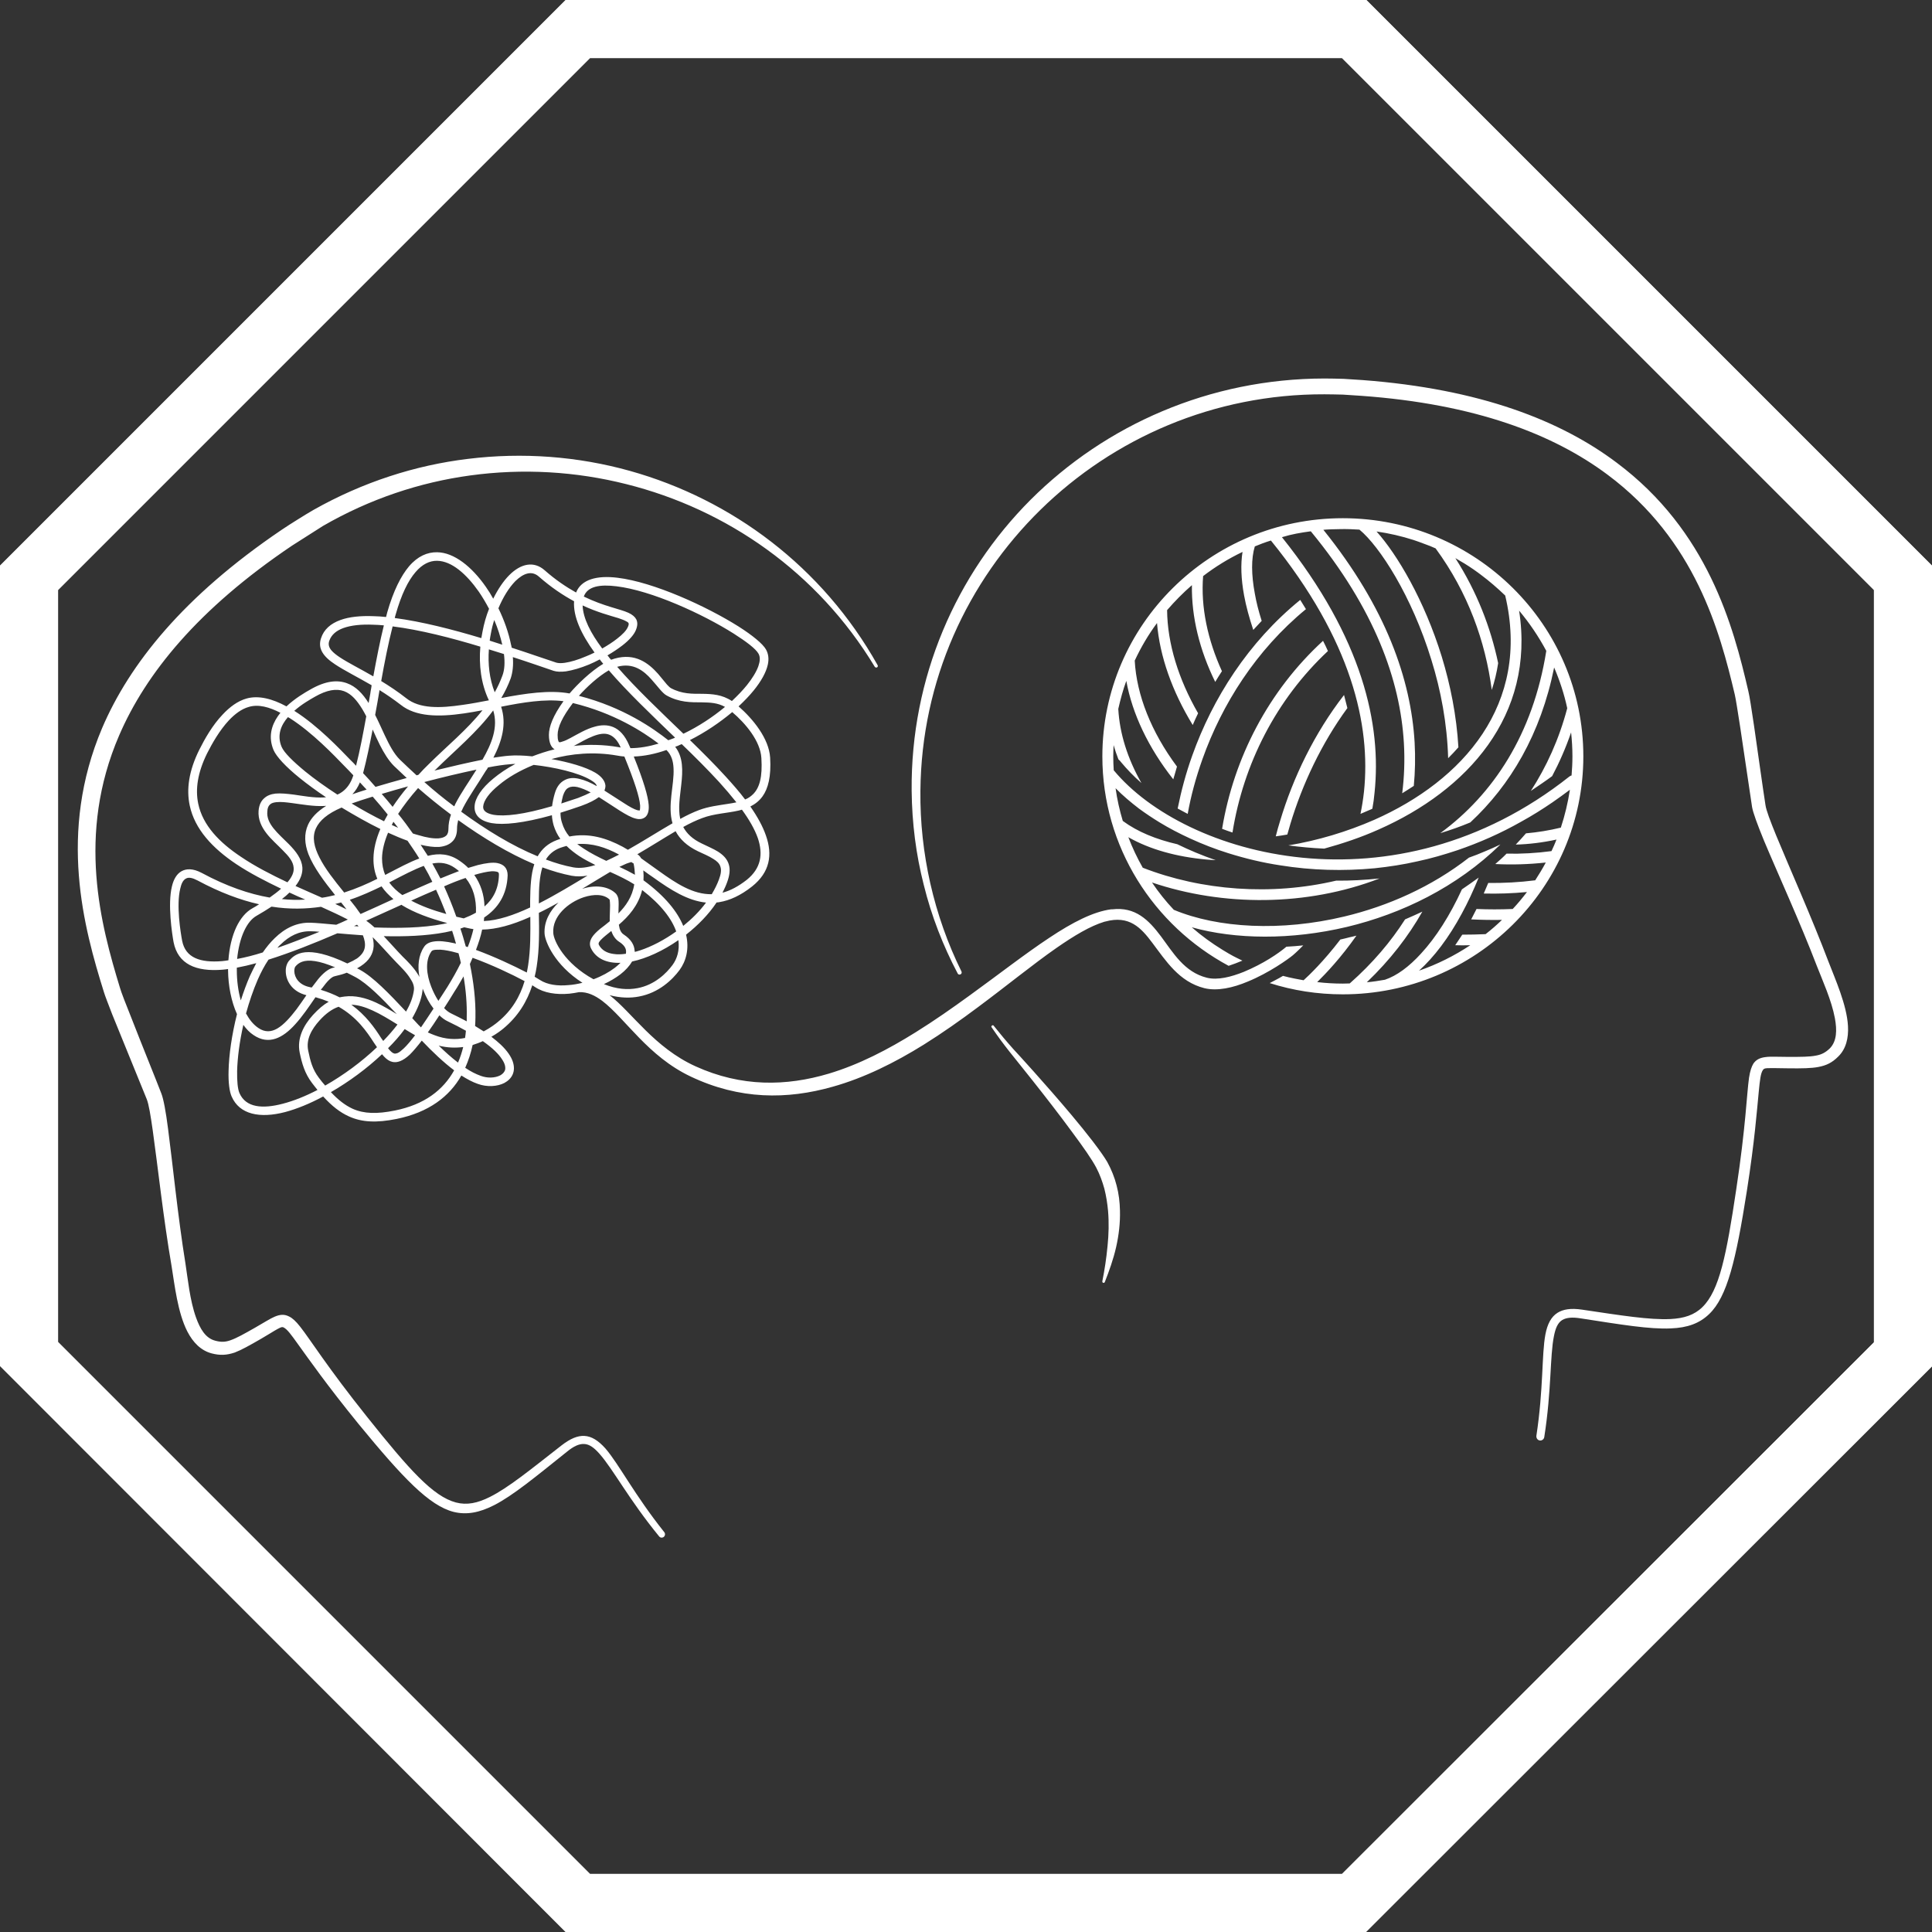 <svg xmlns="http://www.w3.org/2000/svg" xmlns:xlink="http://www.w3.org/1999/xlink" width="60" zoomAndPan="magnify" viewBox="0 0 45 45" height="60" preserveAspectRatio="xMidYMid meet" version="1.0"><rect x="0" y="0" width="45" height="45" fill="#333333" stroke="none"/><defs><clipPath id="id1"><path d="M 1.812 8.816 L 43.047 8.816 L 43.047 35.816 L 1.812 35.816 Z M 1.812 8.816 " clip-rule="nonzero"/></clipPath></defs><path fill="#ffffff" d="M 31.258 1.352 L 43.648 13.742 L 43.648 31.266 L 31.258 43.648 L 13.742 43.648 L 1.352 31.258 L 1.352 13.742 L 13.742 1.352 L 31.258 1.352 M 31.824 0 L 13.176 0 L 0 13.176 L 0 31.816 L 13.176 45 L 31.816 45 L 45 31.824 L 45 13.176 Z M 31.824 0 " fill-opacity="1" fill-rule="nonzero"/><path fill="#ffffff" d="M 31.258 1.352 L 43.648 13.742 L 43.648 31.266 L 31.258 43.648 L 13.742 43.648 L 1.352 31.258 L 1.352 13.742 L 13.742 1.352 L 31.258 1.352 M 31.824 0 L 13.176 0 L 0 13.176 L 0 31.816 L 13.176 45 L 31.816 45 L 45 31.824 L 45 13.176 Z M 31.824 0 " fill-opacity="1" fill-rule="nonzero"/><g clip-path="url(#id1)"><path fill="#ffffff" d="M 20.441 15.492 C 19.152 13.195 17.043 11.633 14.676 10.969 C 13.461 10.629 12.176 10.531 10.902 10.688 C 9.672 10.836 8.449 11.23 7.305 11.875 C 7.184 11.945 7.055 12.023 6.926 12.105 C 6.797 12.184 6.672 12.266 6.555 12.344 C 4.27 13.891 3.016 15.469 2.379 16.957 C 1.344 19.398 1.953 21.613 2.422 23.113 C 2.445 23.191 2.52 23.383 2.613 23.625 C 2.855 24.227 3.246 25.172 3.418 25.602 C 3.465 25.719 3.508 25.98 3.559 26.34 C 3.672 27.141 3.805 28.379 3.996 29.488 C 4.066 29.918 4.137 30.57 4.363 31.012 C 4.496 31.27 4.68 31.457 4.93 31.523 C 5.125 31.574 5.277 31.566 5.465 31.504 C 5.621 31.445 5.809 31.34 6.086 31.18 C 6.25 31.086 6.367 31.008 6.461 30.957 C 6.523 30.926 6.562 30.898 6.605 30.918 C 6.691 30.961 6.781 31.086 6.938 31.305 C 7.195 31.66 7.605 32.25 8.352 33.168 C 9.395 34.438 10 35.07 10.566 35.215 C 10.867 35.289 11.164 35.234 11.508 35.059 C 11.945 34.836 12.465 34.406 13.207 33.812 C 13.359 33.688 13.484 33.629 13.602 33.633 C 13.73 33.637 13.84 33.723 13.961 33.859 C 14.281 34.219 14.648 34.926 15.352 35.785 C 15.379 35.82 15.426 35.824 15.461 35.797 C 15.492 35.77 15.5 35.723 15.473 35.688 C 14.777 34.816 14.418 34.105 14.102 33.738 C 13.938 33.555 13.781 33.453 13.609 33.445 C 13.457 33.438 13.289 33.504 13.082 33.664 C 12.352 34.234 11.84 34.652 11.41 34.867 C 11.121 35.012 10.875 35.062 10.621 34.996 C 10.086 34.855 9.531 34.23 8.555 33.008 C 7.621 31.84 7.23 31.203 6.992 30.902 C 6.891 30.773 6.809 30.699 6.734 30.664 C 6.629 30.609 6.527 30.613 6.398 30.668 C 6.293 30.711 6.152 30.805 5.938 30.926 C 5.684 31.07 5.512 31.168 5.363 31.219 C 5.242 31.262 5.141 31.262 5.012 31.227 C 4.785 31.168 4.66 30.949 4.566 30.688 C 4.422 30.289 4.375 29.785 4.32 29.434 C 4.141 28.328 4.02 27.09 3.914 26.289 C 3.863 25.891 3.809 25.598 3.758 25.469 C 3.613 25.094 3.301 24.328 3.07 23.734 C 2.93 23.387 2.82 23.102 2.793 23.004 C 2.355 21.566 1.773 19.449 2.777 17.125 C 3.395 15.695 4.605 14.188 6.805 12.707 L 7.523 12.25 C 8.613 11.621 9.777 11.234 10.953 11.074 C 12.18 10.906 13.414 10.98 14.59 11.277 C 16.926 11.863 19.039 13.32 20.375 15.531 C 20.387 15.547 20.41 15.555 20.43 15.543 C 20.445 15.535 20.453 15.508 20.441 15.492 Z M 22.395 22.629 C 22.074 21.98 21.832 21.293 21.668 20.574 C 21.512 19.879 21.43 19.16 21.438 18.418 C 21.461 15.852 22.531 13.543 24.238 11.871 C 25.938 10.207 28.27 9.176 30.848 9.184 C 30.984 9.184 31.129 9.188 31.273 9.191 C 31.422 9.199 31.566 9.211 31.703 9.219 C 34.367 9.41 36.184 10.117 37.441 11.055 C 39.492 12.582 40.059 14.711 40.406 16.176 C 40.43 16.277 40.477 16.578 40.535 16.953 C 40.629 17.578 40.75 18.398 40.809 18.797 C 40.832 18.93 40.934 19.207 41.086 19.578 C 41.398 20.324 41.918 21.457 42.32 22.504 C 42.449 22.836 42.66 23.297 42.738 23.715 C 42.789 23.992 42.785 24.25 42.621 24.418 C 42.523 24.512 42.434 24.562 42.301 24.586 C 42.148 24.617 41.949 24.617 41.652 24.617 C 41.406 24.617 41.238 24.605 41.125 24.621 C 40.988 24.637 40.902 24.684 40.84 24.773 C 40.797 24.844 40.762 24.945 40.738 25.105 C 40.684 25.484 40.664 26.23 40.441 27.699 C 40.211 29.242 40.047 30.059 39.652 30.445 C 39.465 30.629 39.227 30.707 38.906 30.723 C 38.422 30.746 37.77 30.641 36.848 30.504 C 36.586 30.465 36.406 30.496 36.277 30.578 C 36.129 30.672 36.043 30.836 35.996 31.078 C 35.906 31.551 35.953 32.348 35.785 33.445 C 35.781 33.496 35.812 33.543 35.863 33.551 C 35.914 33.559 35.961 33.523 35.969 33.473 C 36.141 32.379 36.098 31.586 36.195 31.117 C 36.23 30.941 36.281 30.812 36.387 30.746 C 36.484 30.688 36.621 30.676 36.816 30.707 C 37.754 30.852 38.426 30.965 38.918 30.941 C 39.305 30.926 39.586 30.824 39.812 30.605 C 40.23 30.203 40.434 29.355 40.688 27.738 C 40.871 26.57 40.922 25.859 40.965 25.426 C 40.992 25.152 41.008 25 41.062 24.922 C 41.09 24.879 41.141 24.879 41.215 24.879 C 41.324 24.875 41.465 24.883 41.652 24.883 C 41.973 24.887 42.188 24.883 42.352 24.852 C 42.543 24.816 42.676 24.75 42.816 24.609 C 42.996 24.434 43.059 24.18 43.043 23.898 C 43.016 23.406 42.746 22.809 42.59 22.402 C 42.191 21.352 41.68 20.211 41.371 19.461 C 41.234 19.125 41.137 18.871 41.121 18.75 C 41.059 18.352 40.945 17.531 40.855 16.906 C 40.797 16.52 40.75 16.207 40.723 16.102 C 40.371 14.578 39.781 12.367 37.656 10.777 C 36.359 9.801 34.484 9.059 31.73 8.852 C 31.59 8.844 31.441 8.832 31.293 8.824 C 31.141 8.82 30.988 8.816 30.848 8.816 C 28.172 8.82 25.75 9.898 24.004 11.641 C 22.27 13.379 21.211 15.781 21.234 18.418 C 21.242 19.172 21.336 19.906 21.516 20.609 C 21.695 21.336 21.965 22.027 22.305 22.672 C 22.316 22.699 22.348 22.707 22.371 22.695 C 22.398 22.684 22.406 22.652 22.395 22.629 Z M 25.734 29.859 C 25.832 29.609 25.93 29.34 25.996 29.051 C 26.059 28.773 26.094 28.484 26.086 28.195 C 26.082 28 26.059 27.805 26.008 27.613 C 25.961 27.426 25.887 27.242 25.789 27.062 C 25.648 26.824 25.32 26.402 24.953 25.965 C 24.359 25.258 23.672 24.508 23.605 24.438 C 23.523 24.348 23.449 24.258 23.371 24.168 C 23.297 24.078 23.223 23.988 23.148 23.895 C 23.141 23.879 23.121 23.875 23.105 23.887 C 23.09 23.898 23.086 23.918 23.098 23.93 C 23.164 24.027 23.234 24.125 23.305 24.223 C 23.375 24.316 23.445 24.41 23.52 24.504 C 23.59 24.594 24.391 25.574 24.977 26.375 C 25.227 26.711 25.438 27.012 25.535 27.199 C 25.617 27.355 25.676 27.52 25.723 27.688 C 25.766 27.859 25.793 28.031 25.809 28.207 C 25.832 28.48 25.824 28.754 25.797 29.02 C 25.77 29.309 25.727 29.586 25.676 29.84 C 25.672 29.859 25.68 29.875 25.695 29.879 C 25.715 29.883 25.73 29.875 25.734 29.859 Z M 13.488 23.109 C 13.41 23.125 13.332 23.137 13.258 23.145 C 12.957 23.172 12.672 23.129 12.465 22.992 C 12.445 22.98 12.422 22.965 12.398 22.949 C 12.277 23.324 12.07 23.672 11.719 23.961 C 11.676 23.996 11.578 24.074 11.445 24.148 C 11.527 24.211 11.602 24.273 11.66 24.328 C 11.82 24.48 11.906 24.613 11.945 24.73 C 12.02 24.961 11.922 25.129 11.75 25.223 C 11.586 25.309 11.344 25.324 11.129 25.246 C 11.004 25.203 10.875 25.133 10.746 25.051 C 10.469 25.539 9.988 25.91 9.238 26.062 C 8.773 26.156 8.43 26.141 8.129 26.004 C 7.918 25.91 7.727 25.758 7.527 25.539 C 7.223 25.703 6.918 25.828 6.641 25.902 C 6.055 26.055 5.578 25.961 5.395 25.539 C 5.344 25.426 5.316 25.211 5.324 24.941 C 5.332 24.578 5.398 24.102 5.52 23.621 C 5.387 23.328 5.316 22.961 5.312 22.602 L 5.312 22.57 C 5.27 22.578 5.227 22.582 5.184 22.586 C 4.562 22.637 4.145 22.457 4.043 21.945 C 4.008 21.75 3.902 21.066 4.004 20.648 C 4.043 20.48 4.117 20.355 4.227 20.293 C 4.34 20.23 4.492 20.223 4.699 20.332 C 5.285 20.648 5.809 20.824 6.281 20.906 C 6.387 20.832 6.473 20.766 6.547 20.699 C 6.18 20.523 5.816 20.336 5.5 20.125 C 4.953 19.758 4.535 19.316 4.418 18.758 C 4.34 18.387 4.395 17.957 4.645 17.457 C 4.766 17.215 4.949 16.891 5.184 16.645 C 5.348 16.469 5.535 16.328 5.742 16.27 C 6.023 16.191 6.348 16.277 6.672 16.453 C 6.871 16.266 7.105 16.129 7.23 16.059 C 7.586 15.855 7.859 15.832 8.082 15.914 C 8.289 15.988 8.449 16.156 8.586 16.375 L 8.625 16.156 C 8.629 16.117 8.637 16.074 8.645 16.035 L 8.656 15.961 C 8.32 15.766 8.02 15.617 7.809 15.477 C 7.527 15.293 7.398 15.105 7.477 14.867 C 7.543 14.66 7.703 14.523 7.93 14.441 C 8.133 14.367 8.398 14.34 8.699 14.352 C 8.793 14.355 8.891 14.359 8.992 14.371 C 9 14.336 9.012 14.297 9.02 14.262 C 9.164 13.758 9.34 13.414 9.527 13.191 C 9.73 12.953 9.957 12.859 10.18 12.863 C 10.578 12.867 10.992 13.203 11.316 13.668 C 11.379 13.758 11.438 13.852 11.488 13.945 C 11.598 13.723 11.727 13.531 11.863 13.395 C 12.133 13.125 12.434 13.062 12.684 13.281 C 12.941 13.508 13.188 13.672 13.418 13.801 C 13.539 13.496 13.902 13.398 14.383 13.457 C 15.227 13.559 16.453 14.121 17.199 14.59 C 17.531 14.801 17.766 14.996 17.84 15.125 C 17.898 15.227 17.914 15.348 17.883 15.484 C 17.844 15.66 17.73 15.867 17.555 16.082 C 17.457 16.203 17.336 16.328 17.203 16.453 C 17.543 16.75 17.91 17.203 17.938 17.645 C 17.965 18.086 17.891 18.367 17.762 18.547 C 17.684 18.656 17.586 18.73 17.477 18.785 C 17.641 19.02 17.766 19.246 17.84 19.461 C 18 19.914 17.93 20.316 17.52 20.645 C 17.25 20.859 16.996 20.973 16.758 21.012 C 16.734 21.016 16.715 21.02 16.691 21.02 C 16.504 21.301 16.254 21.555 15.98 21.77 C 16.059 22.105 15.977 22.391 15.828 22.594 C 15.664 22.816 15.348 23.125 14.883 23.211 C 14.684 23.25 14.453 23.246 14.199 23.18 C 14.723 23.586 15.242 24.402 16.199 24.836 C 17.273 25.324 18.316 25.301 19.301 25.008 C 20.008 24.797 20.684 24.445 21.328 24.043 C 21.762 23.773 22.18 23.48 22.582 23.188 C 23.258 22.699 23.883 22.211 24.445 21.84 C 24.98 21.484 25.465 21.234 25.879 21.18 C 25.891 21.18 25.898 21.18 25.906 21.18 C 26.445 21.117 26.754 21.426 27.043 21.812 C 27.324 22.188 27.582 22.641 28.109 22.773 C 28.363 22.836 28.676 22.754 28.969 22.637 C 29.43 22.445 29.77 22.211 29.953 22.059 C 29.953 22.059 29.953 22.059 29.961 22.051 C 30.09 22.043 30.223 22.035 30.355 22.02 C 30.207 22.172 30.113 22.25 30.113 22.25 C 30.004 22.34 29.559 22.66 29.062 22.863 C 28.719 23.008 28.352 23.09 28.051 23.016 C 27.461 22.867 27.156 22.379 26.84 21.961 C 26.574 21.605 26.301 21.312 25.742 21.465 C 25.738 21.465 25.73 21.469 25.723 21.469 C 25.391 21.57 25.02 21.793 24.609 22.078 C 24.059 22.461 23.449 22.961 22.781 23.457 C 22.379 23.758 21.953 24.059 21.516 24.332 C 20.844 24.75 20.133 25.105 19.395 25.312 C 18.336 25.613 17.227 25.617 16.086 25.074 C 15.09 24.602 14.57 23.727 14.027 23.312 C 13.855 23.184 13.684 23.102 13.488 23.109 Z M 9.824 24.238 C 9.715 24.379 9.625 24.484 9.547 24.562 C 9.379 24.719 9.246 24.758 9.141 24.734 C 9.07 24.719 9.008 24.676 8.945 24.609 C 8.93 24.594 8.914 24.574 8.898 24.555 C 8.547 24.887 8.129 25.195 7.707 25.438 C 7.875 25.617 8.035 25.742 8.211 25.824 C 8.48 25.945 8.785 25.949 9.195 25.867 C 9.891 25.727 10.324 25.387 10.578 24.93 C 10.328 24.742 10.074 24.5 9.824 24.238 Z M 7.348 23.227 C 7.203 23.438 7.043 23.676 6.875 23.859 C 6.586 24.18 6.258 24.348 5.906 24.109 C 5.816 24.051 5.738 23.969 5.668 23.871 C 5.578 24.266 5.531 24.645 5.523 24.945 C 5.52 25.18 5.535 25.363 5.578 25.461 C 5.727 25.801 6.117 25.832 6.59 25.707 C 6.844 25.641 7.117 25.531 7.395 25.387 C 7.352 25.332 7.309 25.281 7.266 25.223 C 7.098 25 7.035 24.777 6.98 24.516 C 6.914 24.184 7.07 23.883 7.289 23.641 C 7.414 23.504 7.535 23.402 7.656 23.332 C 7.562 23.293 7.461 23.258 7.348 23.227 Z M 7.887 23.449 C 7.738 23.5 7.59 23.605 7.441 23.77 C 7.262 23.969 7.121 24.207 7.18 24.477 C 7.227 24.707 7.277 24.906 7.426 25.102 C 7.477 25.168 7.523 25.23 7.574 25.285 C 8 25.043 8.426 24.73 8.781 24.391 C 8.758 24.359 8.734 24.324 8.711 24.289 C 8.543 24.027 8.312 23.691 7.887 23.449 Z M 11.246 24.25 C 11.172 24.285 11.094 24.312 11.008 24.34 C 10.969 24.527 10.91 24.703 10.836 24.871 C 10.957 24.953 11.078 25.016 11.199 25.059 C 11.355 25.117 11.531 25.109 11.652 25.047 C 11.707 25.016 11.75 24.973 11.766 24.914 C 11.777 24.848 11.758 24.77 11.695 24.676 C 11.617 24.551 11.473 24.41 11.246 24.25 Z M 10.219 24.355 C 10.367 24.5 10.52 24.637 10.668 24.75 C 10.719 24.633 10.758 24.512 10.789 24.387 C 10.613 24.41 10.422 24.406 10.219 24.355 Z M 9.426 23.969 C 9.316 24.121 9.184 24.27 9.039 24.414 C 9.047 24.426 9.055 24.434 9.059 24.441 C 9.102 24.488 9.137 24.527 9.184 24.539 C 9.207 24.543 9.23 24.539 9.262 24.527 C 9.305 24.508 9.352 24.469 9.406 24.418 C 9.48 24.348 9.566 24.246 9.668 24.113 C 9.586 24.066 9.508 24.02 9.426 23.969 Z M 8.184 23.402 C 8.523 23.648 8.727 23.941 8.879 24.18 L 8.926 24.246 C 9.047 24.121 9.16 23.992 9.258 23.863 C 9.062 23.742 8.867 23.621 8.676 23.535 C 8.512 23.461 8.348 23.406 8.184 23.402 Z M 10.234 23.648 C 10.137 23.801 10.047 23.93 9.965 24.047 C 10.02 24.07 10.07 24.094 10.125 24.113 C 10.379 24.211 10.621 24.219 10.832 24.176 C 10.84 24.121 10.848 24.066 10.852 24.008 C 10.727 23.938 10.586 23.863 10.43 23.789 C 10.363 23.758 10.297 23.711 10.234 23.648 Z M 11.008 22.309 C 10.988 22.355 10.969 22.402 10.945 22.453 C 11.031 22.871 11.082 23.293 11.074 23.699 C 11.074 23.766 11.07 23.832 11.066 23.898 C 11.137 23.941 11.203 23.984 11.266 24.023 C 11.426 23.938 11.543 23.848 11.594 23.805 C 11.926 23.535 12.113 23.207 12.219 22.852 C 11.918 22.691 11.449 22.469 11.008 22.309 Z M 7.859 21.738 C 7.305 21.977 6.754 22.195 6.254 22.352 C 6.16 22.492 6.078 22.648 6.004 22.816 C 5.895 23.066 5.805 23.336 5.73 23.605 C 5.809 23.75 5.902 23.867 6.02 23.945 C 6.176 24.051 6.32 24.035 6.457 23.957 C 6.613 23.867 6.762 23.695 6.906 23.508 C 6.984 23.402 7.062 23.289 7.137 23.18 C 6.789 23.094 6.656 22.828 6.656 22.621 C 6.652 22.52 6.688 22.426 6.738 22.371 C 6.871 22.223 7.137 21.988 8.09 22.441 C 8.18 22.402 8.254 22.363 8.316 22.324 C 8.422 22.246 8.48 22.164 8.496 22.07 C 8.512 21.98 8.492 21.887 8.453 21.785 C 8.238 21.77 8.039 21.754 7.859 21.738 Z M 9.844 23.027 C 9.844 23.043 9.844 23.062 9.84 23.082 C 9.816 23.281 9.73 23.492 9.602 23.715 C 9.648 23.766 9.699 23.82 9.75 23.875 C 9.77 23.891 9.785 23.91 9.805 23.93 C 9.891 23.805 9.988 23.66 10.098 23.492 C 10 23.367 9.918 23.215 9.855 23.051 C 9.852 23.043 9.848 23.035 9.844 23.027 Z M 10.797 22.742 C 10.73 22.855 10.664 22.977 10.586 23.094 C 10.5 23.234 10.422 23.363 10.344 23.48 C 10.398 23.539 10.457 23.582 10.516 23.609 C 10.645 23.672 10.762 23.73 10.871 23.789 C 10.871 23.758 10.871 23.727 10.871 23.695 C 10.879 23.387 10.852 23.062 10.797 22.742 Z M 8.078 22.656 C 7.996 22.688 7.902 22.715 7.797 22.738 C 7.754 22.746 7.715 22.777 7.672 22.816 C 7.617 22.867 7.562 22.938 7.504 23.016 C 7.492 23.027 7.48 23.043 7.473 23.055 C 7.637 23.105 7.781 23.164 7.91 23.23 C 7.949 23.223 7.988 23.215 8.027 23.211 C 8.27 23.18 8.516 23.242 8.758 23.352 C 8.918 23.426 9.082 23.523 9.242 23.621 C 8.891 23.246 8.562 22.914 8.285 22.762 C 8.211 22.723 8.145 22.688 8.078 22.656 Z M 8.68 21.828 C 8.703 21.926 8.711 22.02 8.695 22.105 C 8.664 22.273 8.555 22.426 8.316 22.555 C 8.336 22.562 8.359 22.574 8.379 22.586 C 8.691 22.754 9.062 23.141 9.457 23.562 C 9.559 23.387 9.621 23.219 9.641 23.059 C 9.652 22.973 9.617 22.883 9.562 22.801 C 9.473 22.652 9.328 22.516 9.234 22.418 C 9.055 22.234 8.875 22.02 8.68 21.828 Z M 10.68 22.203 C 10.629 22.188 10.578 22.176 10.531 22.164 C 10.395 22.133 10.277 22.113 10.18 22.121 C 10.117 22.121 10.066 22.129 10.043 22.168 C 9.898 22.383 9.934 22.699 10.043 22.98 C 10.09 23.102 10.148 23.215 10.211 23.312 C 10.277 23.215 10.344 23.105 10.418 22.992 C 10.539 22.797 10.645 22.609 10.734 22.426 C 10.719 22.352 10.699 22.277 10.68 22.203 Z M 5.969 22.434 C 5.812 22.477 5.66 22.512 5.516 22.539 C 5.516 22.559 5.516 22.578 5.516 22.598 C 5.516 22.84 5.547 23.082 5.609 23.301 C 5.672 23.105 5.742 22.914 5.82 22.734 C 5.867 22.633 5.918 22.531 5.969 22.434 Z M 30.363 22.832 C 30.047 22.777 29.914 22.738 29.883 22.73 C 29.781 22.793 29.652 22.855 29.574 22.898 C 30.113 23.07 30.684 23.16 31.277 23.16 C 34.367 23.16 36.879 20.676 36.879 17.617 C 36.879 14.555 34.367 12.07 31.277 12.07 C 28.188 12.07 25.676 14.555 25.676 17.617 C 25.676 19.723 26.867 21.555 28.617 22.496 C 28.715 22.465 28.844 22.414 28.938 22.375 C 28.754 22.285 28.707 22.266 28.477 22.125 C 28.223 21.969 27.98 21.793 27.758 21.598 C 28.777 21.883 30.07 21.898 31.371 21.59 C 32.648 21.285 33.93 20.664 34.945 19.672 L 34.941 19.672 C 34.824 19.73 34.703 19.781 34.582 19.832 C 34.465 19.883 34.344 19.93 34.223 19.973 L 34.219 19.973 C 33.344 20.656 32.328 21.105 31.309 21.348 C 29.84 21.699 28.371 21.621 27.34 21.191 C 27.152 20.992 26.984 20.781 26.832 20.555 C 28.484 21.113 30.43 21.117 32.133 20.461 C 31.789 20.496 31.453 20.516 31.121 20.512 C 29.609 20.867 27.992 20.746 26.617 20.211 C 26.488 19.984 26.375 19.746 26.281 19.5 C 26.781 19.785 27.406 19.957 28.098 20.02 C 28.172 20.027 28.242 20.031 28.316 20.035 C 28 19.926 27.703 19.801 27.422 19.664 C 26.93 19.551 26.496 19.375 26.152 19.121 C 26.078 18.875 26.02 18.621 25.984 18.359 L 25.988 18.363 C 26.156 18.535 26.34 18.688 26.527 18.832 C 26.68 18.945 26.84 19.051 27.004 19.152 C 27.234 19.293 27.477 19.418 27.723 19.531 C 28.012 19.664 28.305 19.777 28.605 19.871 C 29.004 19.996 29.41 20.094 29.824 20.156 C 30.551 20.273 31.293 20.293 32.023 20.223 C 32.355 20.188 32.688 20.137 33.016 20.062 C 33.328 19.996 33.637 19.906 33.941 19.805 C 34.457 19.629 34.961 19.406 35.434 19.137 C 35.684 19 35.926 18.848 36.16 18.688 C 36.297 18.594 36.43 18.496 36.562 18.398 L 36.566 18.395 C 36.52 18.695 36.449 18.992 36.355 19.277 C 36.078 19.344 35.809 19.387 35.543 19.41 C 35.465 19.5 35.387 19.586 35.305 19.672 C 35.613 19.664 35.93 19.625 36.254 19.555 C 36.219 19.645 36.18 19.734 36.137 19.824 C 35.785 19.871 35.434 19.891 35.09 19.883 C 35.008 19.969 34.918 20.047 34.828 20.125 C 35.215 20.145 35.605 20.133 36.004 20.09 C 35.93 20.23 35.844 20.371 35.758 20.504 C 35.387 20.551 35.023 20.57 34.664 20.566 C 34.629 20.648 34.594 20.73 34.559 20.812 C 34.891 20.82 35.227 20.809 35.566 20.777 C 35.461 20.914 35.352 21.047 35.234 21.172 C 34.949 21.184 34.668 21.184 34.391 21.172 C 34.352 21.25 34.312 21.328 34.273 21.402 C 34.27 21.406 34.266 21.41 34.266 21.414 C 34.5 21.426 34.742 21.43 34.984 21.426 C 34.863 21.543 34.734 21.656 34.602 21.758 C 34.418 21.766 34.238 21.77 34.059 21.77 C 34.004 21.855 33.949 21.938 33.895 22.016 C 34.008 22.02 34.129 22.02 34.246 22.016 C 33.875 22.262 33.477 22.461 33.051 22.609 C 33.402 22.293 33.746 21.84 34.047 21.281 C 34.188 21.023 34.32 20.738 34.441 20.441 C 34.312 20.535 34.184 20.625 34.051 20.715 C 33.773 21.32 33.445 21.836 33.098 22.211 C 32.82 22.516 32.535 22.727 32.258 22.82 C 32.121 22.844 31.977 22.867 31.836 22.879 C 32.383 22.355 32.805 21.805 33.129 21.234 C 32.996 21.297 32.863 21.355 32.727 21.414 C 32.398 21.93 31.973 22.434 31.438 22.906 C 31.387 22.906 31.332 22.91 31.277 22.91 C 31.074 22.91 30.875 22.898 30.68 22.875 C 30.887 22.672 31.234 22.305 31.594 21.793 C 31.539 21.809 31.484 21.82 31.43 21.832 C 31.359 21.852 31.289 21.867 31.219 21.883 C 30.828 22.395 30.484 22.723 30.363 22.832 Z M 15.801 21.898 C 15.441 22.148 15.059 22.324 14.723 22.395 C 14.664 22.496 14.57 22.602 14.449 22.695 C 14.34 22.777 14.211 22.855 14.066 22.922 C 14.363 23.043 14.625 23.059 14.848 23.016 C 15.25 22.941 15.523 22.668 15.664 22.477 C 15.773 22.328 15.832 22.133 15.801 21.898 Z M 7.805 22.531 C 7.617 22.453 7.465 22.406 7.34 22.387 C 7.066 22.344 6.953 22.43 6.887 22.504 C 6.863 22.527 6.855 22.574 6.855 22.621 C 6.859 22.766 6.961 22.941 7.215 22.992 C 7.23 22.996 7.246 23 7.262 23 C 7.312 22.934 7.359 22.871 7.406 22.812 C 7.523 22.668 7.645 22.57 7.75 22.543 C 7.77 22.539 7.785 22.535 7.805 22.531 Z M 13.008 21.023 C 12.859 21.105 12.707 21.188 12.551 21.262 C 12.559 21.664 12.566 22.098 12.5 22.516 C 12.488 22.594 12.473 22.672 12.453 22.75 C 12.504 22.781 12.543 22.805 12.574 22.824 C 12.75 22.938 12.988 22.969 13.238 22.945 C 13.348 22.938 13.457 22.918 13.566 22.891 C 12.918 22.477 12.695 21.93 12.684 21.746 C 12.668 21.469 12.805 21.215 13.008 21.023 Z M 14.199 20.953 C 14.062 20.82 13.828 20.824 13.598 20.898 C 13.23 21.02 12.859 21.344 12.887 21.73 C 12.895 21.91 13.145 22.438 13.824 22.809 C 14.016 22.738 14.191 22.641 14.324 22.539 C 14.371 22.5 14.414 22.465 14.453 22.426 C 14.137 22.438 13.891 22.332 13.77 22.098 C 13.723 22.008 13.734 21.922 13.789 21.832 C 13.828 21.77 13.895 21.703 13.98 21.633 C 14.047 21.582 14.125 21.523 14.203 21.457 C 14.203 21.418 14.199 21.375 14.203 21.336 C 14.203 21.219 14.215 21.105 14.207 21.02 C 14.207 20.992 14.199 20.961 14.199 20.953 Z M 10.531 21.68 C 10.477 21.691 10.426 21.703 10.371 21.715 C 9.922 21.801 9.414 21.816 8.938 21.805 C 9.09 21.965 9.234 22.133 9.379 22.281 C 9.484 22.383 9.637 22.535 9.734 22.695 C 9.75 22.719 9.762 22.738 9.77 22.758 C 9.723 22.504 9.746 22.25 9.875 22.059 C 9.918 21.988 9.996 21.945 10.102 21.93 C 10.223 21.91 10.387 21.926 10.578 21.969 C 10.59 21.973 10.605 21.977 10.621 21.98 C 10.594 21.879 10.562 21.777 10.531 21.68 Z M 12.352 21.355 C 12.34 21.359 12.328 21.367 12.316 21.371 C 11.938 21.539 11.562 21.648 11.23 21.652 C 11.199 21.805 11.148 21.961 11.086 22.125 C 11.512 22.281 11.961 22.492 12.27 22.652 C 12.281 22.598 12.293 22.539 12.301 22.484 C 12.359 22.109 12.355 21.723 12.352 21.355 Z M 6.035 21.062 C 5.602 20.965 5.125 20.789 4.602 20.508 C 4.48 20.445 4.395 20.426 4.328 20.465 C 4.258 20.504 4.223 20.59 4.199 20.695 C 4.102 21.086 4.207 21.723 4.242 21.91 C 4.32 22.316 4.672 22.426 5.168 22.387 C 5.215 22.383 5.27 22.375 5.32 22.367 C 5.34 22.082 5.402 21.812 5.504 21.594 C 5.598 21.398 5.723 21.242 5.879 21.156 C 5.934 21.125 5.988 21.094 6.035 21.062 Z M 6.324 21.117 C 6.223 21.184 6.109 21.254 5.98 21.328 C 5.855 21.398 5.762 21.523 5.688 21.68 C 5.602 21.863 5.547 22.094 5.523 22.336 C 5.711 22.301 5.914 22.25 6.121 22.184 C 6.207 22.059 6.297 21.949 6.398 21.852 C 6.637 21.617 6.918 21.48 7.238 21.492 C 7.371 21.496 7.578 21.516 7.832 21.539 C 7.922 21.5 8.012 21.461 8.102 21.418 C 7.914 21.32 7.703 21.223 7.477 21.121 C 7.129 21.172 6.746 21.184 6.324 21.117 Z M 14.238 21.684 C 14.141 21.762 14.051 21.832 13.992 21.895 C 13.957 21.934 13.93 21.965 13.949 22.008 C 14.016 22.133 14.137 22.199 14.289 22.219 C 14.379 22.234 14.473 22.23 14.578 22.215 C 14.582 22.195 14.582 22.176 14.582 22.152 C 14.578 22.074 14.523 22 14.418 21.934 C 14.328 21.875 14.273 21.785 14.238 21.684 Z M 14.957 20.73 C 14.867 21.094 14.641 21.344 14.414 21.539 L 14.418 21.559 C 14.43 21.645 14.461 21.723 14.527 21.766 C 14.699 21.879 14.773 22.008 14.781 22.141 C 14.785 22.152 14.785 22.16 14.785 22.172 C 14.824 22.164 14.867 22.148 14.906 22.137 C 15.18 22.047 15.477 21.891 15.75 21.695 C 15.648 21.406 15.406 21.078 14.957 20.73 Z M 7.441 21.703 C 7.359 21.695 7.289 21.691 7.234 21.691 C 6.969 21.684 6.738 21.801 6.539 21.996 C 6.512 22.02 6.484 22.047 6.461 22.078 C 6.773 21.969 7.105 21.84 7.441 21.703 Z M 10.812 21.598 C 10.785 21.609 10.754 21.617 10.723 21.629 C 10.77 21.762 10.809 21.902 10.848 22.043 C 10.863 22.051 10.879 22.055 10.895 22.059 C 10.953 21.914 10.996 21.773 11.027 21.641 C 11.004 21.637 10.98 21.633 10.953 21.629 C 10.906 21.617 10.859 21.609 10.812 21.598 Z M 9.352 21.074 C 9.086 21.195 8.812 21.32 8.531 21.445 C 8.598 21.492 8.66 21.543 8.723 21.602 C 9.25 21.621 9.828 21.617 10.332 21.52 C 10.359 21.512 10.387 21.508 10.418 21.5 C 10.008 21.391 9.648 21.258 9.367 21.086 Z M 8.316 21.539 L 8.246 21.57 L 8.352 21.578 Z M 14.984 20.273 C 14.992 20.355 14.992 20.434 14.988 20.504 C 15.5 20.879 15.781 21.242 15.914 21.566 C 16.113 21.406 16.297 21.223 16.445 21.023 C 16.02 20.98 15.625 20.73 15.227 20.445 C 15.145 20.391 15.066 20.332 14.984 20.273 Z M 10.672 19.102 C 10.656 19.168 10.645 19.234 10.645 19.301 C 10.645 19.441 10.602 19.543 10.527 19.609 C 10.457 19.676 10.355 19.715 10.227 19.727 C 10.109 19.734 9.961 19.715 9.797 19.676 C 9.855 19.762 9.91 19.848 9.965 19.934 C 10.23 19.867 10.473 19.887 10.707 20.051 C 10.781 20.102 10.848 20.156 10.906 20.215 C 10.988 20.191 11.062 20.168 11.133 20.148 C 11.32 20.102 11.477 20.082 11.582 20.102 C 11.66 20.117 11.719 20.148 11.758 20.191 C 11.801 20.238 11.824 20.305 11.824 20.387 C 11.809 20.836 11.602 21.156 11.277 21.371 C 11.273 21.398 11.273 21.426 11.27 21.453 C 11.598 21.441 11.973 21.312 12.348 21.137 C 12.348 21.082 12.348 21.031 12.348 20.977 C 12.352 20.656 12.367 20.363 12.445 20.129 C 11.848 19.879 11.238 19.508 10.672 19.102 Z M 10.844 20.449 C 10.691 20.5 10.523 20.566 10.344 20.645 C 10.441 20.859 10.539 21.098 10.629 21.352 C 10.688 21.363 10.742 21.379 10.801 21.391 C 10.902 21.352 10.996 21.309 11.086 21.258 C 11.098 20.941 11.023 20.668 10.844 20.449 Z M 10.156 20.723 C 9.973 20.801 9.777 20.887 9.578 20.977 C 9.809 21.102 10.086 21.203 10.395 21.289 C 10.316 21.086 10.238 20.898 10.156 20.723 Z M 8.887 20.645 C 8.66 20.754 8.418 20.867 8.148 20.957 C 8.238 21.066 8.324 21.18 8.398 21.289 C 8.66 21.172 8.918 21.055 9.164 20.941 C 9.055 20.852 8.961 20.754 8.887 20.645 Z M 14.211 20.309 C 14.02 20.422 13.797 20.559 13.559 20.703 C 13.863 20.605 14.168 20.637 14.348 20.816 C 14.371 20.844 14.391 20.883 14.402 20.93 C 14.414 21 14.41 21.105 14.406 21.223 C 14.406 21.242 14.406 21.258 14.402 21.277 C 14.574 21.105 14.727 20.891 14.773 20.598 C 14.613 20.496 14.418 20.402 14.211 20.309 Z M 7.945 21.02 C 7.898 21.031 7.855 21.043 7.809 21.055 C 7.898 21.098 7.988 21.137 8.07 21.18 C 8.031 21.125 7.988 21.074 7.945 21.02 Z M 11.285 21.113 C 11.488 20.938 11.613 20.699 11.621 20.379 C 11.621 20.359 11.621 20.344 11.613 20.328 C 11.602 20.312 11.582 20.305 11.559 20.301 C 11.527 20.293 11.492 20.293 11.453 20.293 C 11.344 20.301 11.207 20.332 11.047 20.379 C 11.195 20.59 11.277 20.836 11.285 21.113 Z M 12.633 20.203 C 12.566 20.418 12.551 20.688 12.551 20.977 C 12.551 21 12.551 21.02 12.551 21.043 C 12.945 20.844 13.34 20.602 13.684 20.395 C 13.551 20.418 13.43 20.418 13.316 20.398 C 13.094 20.355 12.867 20.289 12.633 20.203 Z M 6.742 20.789 C 6.691 20.84 6.633 20.891 6.566 20.941 C 6.754 20.961 6.938 20.965 7.109 20.953 C 6.988 20.902 6.867 20.848 6.742 20.789 Z M 7.598 18.77 C 7.582 18.77 7.566 18.773 7.547 18.773 C 7.309 18.785 7.047 18.738 6.816 18.707 C 6.676 18.688 6.547 18.672 6.438 18.684 C 6.379 18.691 6.324 18.703 6.289 18.738 C 6.25 18.773 6.23 18.824 6.227 18.898 C 6.211 19.047 6.277 19.172 6.367 19.289 C 6.473 19.422 6.609 19.543 6.73 19.664 C 6.895 19.832 7.027 20.004 7.043 20.203 C 7.051 20.332 7.008 20.477 6.883 20.637 C 7.094 20.73 7.301 20.824 7.5 20.91 C 7.605 20.895 7.707 20.871 7.805 20.848 C 7.551 20.531 7.305 20.203 7.184 19.895 C 7.094 19.656 7.078 19.422 7.176 19.207 C 7.246 19.055 7.379 18.906 7.598 18.77 Z M 9.871 20.168 C 9.645 20.25 9.395 20.383 9.117 20.527 C 9.102 20.535 9.086 20.543 9.066 20.555 C 9.145 20.664 9.25 20.762 9.371 20.848 C 9.617 20.738 9.852 20.633 10.07 20.539 C 10.012 20.418 9.945 20.293 9.871 20.168 Z M 15.738 19.359 C 15.453 19.527 15.145 19.723 14.844 19.898 C 14.855 19.902 14.863 19.91 14.875 19.918 C 14.898 19.938 14.918 19.961 14.934 19.992 C 15.07 20.09 15.207 20.188 15.344 20.285 C 15.746 20.574 16.141 20.836 16.578 20.828 C 16.645 20.715 16.703 20.602 16.746 20.484 C 16.793 20.359 16.805 20.266 16.781 20.191 C 16.758 20.109 16.695 20.055 16.617 20.008 C 16.516 19.941 16.391 19.891 16.258 19.828 C 15.996 19.703 15.836 19.543 15.742 19.371 Z M 17.281 18.859 C 17.258 18.867 17.234 18.871 17.207 18.879 C 16.941 18.941 16.633 18.949 16.355 19.055 C 16.219 19.105 16.07 19.176 15.914 19.262 C 15.992 19.41 16.125 19.543 16.348 19.648 C 16.484 19.715 16.617 19.77 16.723 19.836 C 16.852 19.918 16.941 20.012 16.977 20.141 C 17.008 20.246 17 20.379 16.934 20.555 C 16.906 20.633 16.867 20.715 16.828 20.793 C 17.008 20.746 17.195 20.648 17.395 20.492 C 17.727 20.223 17.777 19.895 17.652 19.523 C 17.578 19.312 17.449 19.09 17.281 18.859 Z M 7.957 18.809 C 7.629 18.949 7.441 19.113 7.359 19.293 C 7.262 19.504 7.32 19.734 7.441 19.973 C 7.574 20.238 7.789 20.508 8.004 20.773 L 8.016 20.789 C 8.297 20.699 8.555 20.586 8.789 20.469 C 8.727 20.324 8.695 20.164 8.699 19.984 C 8.703 19.781 8.754 19.555 8.859 19.309 C 8.562 19.164 8.254 18.988 7.957 18.809 Z M 6.531 16.602 C 6.273 16.469 6.02 16.398 5.797 16.465 C 5.625 16.512 5.469 16.633 5.332 16.777 C 5.113 17.012 4.941 17.316 4.824 17.547 C 4.602 17.996 4.547 18.383 4.617 18.719 C 4.723 19.227 5.113 19.625 5.613 19.957 C 5.941 20.18 6.316 20.371 6.695 20.551 C 6.805 20.422 6.848 20.316 6.84 20.215 C 6.832 20.062 6.715 19.934 6.586 19.805 C 6.461 19.676 6.316 19.551 6.207 19.41 C 6.086 19.254 6.008 19.082 6.023 18.883 C 6.035 18.746 6.082 18.656 6.152 18.594 C 6.219 18.531 6.309 18.496 6.418 18.484 C 6.539 18.473 6.684 18.488 6.844 18.508 C 7.062 18.539 7.309 18.586 7.539 18.574 C 7.559 18.574 7.574 18.57 7.594 18.57 C 7.367 18.418 7.16 18.266 6.98 18.121 C 6.66 17.863 6.438 17.625 6.371 17.469 C 6.246 17.168 6.32 16.902 6.473 16.68 C 6.492 16.652 6.512 16.625 6.531 16.602 Z M 10.691 20.289 C 10.66 20.266 10.629 20.238 10.594 20.215 C 10.426 20.098 10.258 20.078 10.07 20.113 C 10.137 20.23 10.199 20.348 10.258 20.461 C 10.41 20.398 10.559 20.34 10.691 20.289 Z M 9.039 19.395 C 8.949 19.609 8.902 19.809 8.898 19.988 C 8.898 20.133 8.922 20.262 8.973 20.379 C 8.988 20.371 9.008 20.359 9.023 20.352 C 9.297 20.211 9.539 20.078 9.766 19.996 C 9.68 19.855 9.586 19.719 9.492 19.582 C 9.348 19.531 9.195 19.465 9.039 19.395 Z M 14.707 20.078 C 14.688 20.082 14.664 20.09 14.641 20.098 C 14.613 20.105 14.578 20.121 14.543 20.137 C 14.508 20.152 14.469 20.172 14.426 20.191 C 14.555 20.25 14.676 20.312 14.789 20.375 C 14.785 20.293 14.777 20.207 14.758 20.113 L 14.746 20.105 C 14.738 20.102 14.73 20.094 14.719 20.09 Z M 13.195 19.703 C 13.145 19.715 13.094 19.734 13.043 19.75 C 12.891 19.809 12.785 19.902 12.715 20.02 C 12.934 20.102 13.145 20.164 13.355 20.203 C 13.508 20.23 13.68 20.207 13.867 20.148 C 13.734 20.082 13.609 20.016 13.488 19.938 C 13.383 19.867 13.281 19.789 13.195 19.703 Z M 14.418 19.906 L 14.406 19.898 C 14.109 19.738 13.793 19.633 13.445 19.66 C 13.496 19.699 13.547 19.734 13.602 19.77 C 13.762 19.875 13.941 19.965 14.121 20.051 C 14.219 20.008 14.316 19.957 14.418 19.906 Z M 29.859 12.512 C 30.09 12.441 30.301 12.406 30.531 12.375 C 32.027 14.191 32.613 15.855 32.699 17.301 C 32.723 17.711 32.707 18.105 32.66 18.477 C 32.75 18.422 32.84 18.363 32.93 18.305 C 32.961 17.98 32.969 17.641 32.949 17.289 C 32.863 15.832 32.289 14.16 30.824 12.34 C 30.895 12.332 31.105 12.324 31.219 12.324 C 31.344 12.32 31.559 12.328 31.664 12.336 C 32.133 12.723 32.883 13.879 33.34 15.371 C 33.559 16.074 33.707 16.852 33.73 17.66 C 33.812 17.578 33.895 17.492 33.969 17.406 C 33.926 16.664 33.781 15.949 33.582 15.297 C 33.176 13.98 32.543 12.914 32.062 12.379 C 32.359 12.422 32.645 12.488 32.926 12.578 C 33.016 12.609 33.086 12.633 33.176 12.668 C 33.266 12.699 33.352 12.734 33.438 12.773 C 34.195 13.805 34.598 14.941 34.746 16.07 C 34.812 15.871 34.863 15.66 34.895 15.445 C 34.719 14.609 34.398 13.781 33.898 13 C 34.043 13.082 34.184 13.168 34.32 13.262 C 34.395 13.312 34.48 13.379 34.492 13.387 C 34.691 13.535 34.879 13.699 35.059 13.871 C 35.66 16.406 34.066 18.184 32.012 19.094 C 31.371 19.375 30.688 19.578 30.008 19.691 C 30.281 19.727 30.559 19.754 30.844 19.766 C 31.273 19.648 31.703 19.504 32.113 19.32 C 34.164 18.414 35.762 16.676 35.383 14.223 C 35.625 14.512 35.836 14.824 36.016 15.16 C 35.707 17.105 34.777 18.504 33.547 19.406 C 33.777 19.336 34.012 19.254 34.246 19.156 C 35.18 18.289 35.887 17.098 36.199 15.547 C 36.328 15.848 36.434 16.168 36.504 16.496 C 36.312 17.223 36.02 17.859 35.656 18.422 C 35.82 18.312 35.988 18.199 36.152 18.078 C 36.32 17.762 36.469 17.422 36.594 17.059 C 36.613 17.242 36.625 17.426 36.625 17.617 C 36.625 17.766 36.617 17.914 36.605 18.062 C 36.586 18.066 36.57 18.074 36.555 18.086 C 32.465 21.324 27.598 19.941 25.941 17.941 C 25.934 17.832 25.93 17.727 25.93 17.617 C 25.93 17.527 25.934 17.441 25.938 17.355 C 25.969 17.465 26.008 17.578 26.051 17.688 C 26.074 17.707 26.094 17.727 26.113 17.754 C 26.25 17.918 26.406 18.082 26.586 18.238 C 26.262 17.668 26.078 17.082 26.047 16.512 C 26.098 16.289 26.156 16.07 26.234 15.859 C 26.371 16.621 26.746 17.414 27.328 18.152 C 27.355 18.055 27.387 17.957 27.414 17.855 C 26.816 17.051 26.473 16.188 26.43 15.387 C 26.574 15.078 26.746 14.785 26.949 14.512 C 27.012 15.289 27.305 16.109 27.781 16.887 C 27.82 16.793 27.863 16.703 27.906 16.613 C 27.449 15.82 27.191 14.988 27.184 14.211 C 27.363 14.004 27.555 13.809 27.762 13.629 C 27.75 14.371 27.941 15.145 28.305 15.883 C 28.355 15.801 28.406 15.715 28.461 15.633 C 28.129 14.902 27.965 14.141 28.023 13.418 C 28.309 13.199 28.613 13.012 28.941 12.855 C 28.895 13.137 28.906 13.484 28.977 13.867 C 29.023 14.121 29.098 14.391 29.191 14.672 C 29.258 14.602 29.32 14.531 29.387 14.461 C 29.316 14.238 29.262 14.027 29.227 13.824 C 29.145 13.387 29.141 13.008 29.227 12.727 C 29.348 12.676 29.473 12.629 29.602 12.59 C 31.488 14.914 31.93 16.895 31.77 18.438 C 31.75 18.617 31.723 18.789 31.688 18.957 C 31.762 18.926 31.836 18.895 31.906 18.863 C 31.926 18.855 31.945 18.848 31.965 18.836 C 31.988 18.715 32.004 18.59 32.016 18.461 C 32.18 16.891 31.75 14.875 29.859 12.512 Z M 12.004 17.793 C 11.957 17.793 11.914 17.797 11.875 17.801 C 11.738 17.812 11.562 17.836 11.367 17.875 C 11.352 17.902 11.336 17.93 11.316 17.953 C 11.133 18.254 10.926 18.543 10.785 18.816 C 10.773 18.848 10.758 18.875 10.742 18.906 C 11.309 19.32 11.922 19.699 12.523 19.945 C 12.621 19.773 12.762 19.645 12.973 19.566 C 13 19.555 13.023 19.547 13.051 19.539 C 12.98 19.441 12.93 19.336 12.895 19.223 C 12.875 19.148 12.859 19.07 12.855 18.988 C 12.18 19.176 11.727 19.219 11.453 19.172 C 11.152 19.117 11.039 18.961 11.055 18.77 C 11.066 18.59 11.219 18.355 11.492 18.133 C 11.633 18.016 11.805 17.898 12.004 17.793 Z M 15.523 17.469 C 15.266 17.559 15.008 17.613 14.762 17.621 C 14.992 18.191 15.094 18.547 15.109 18.746 C 15.121 18.891 15.086 18.977 15.039 19.023 C 14.984 19.074 14.906 19.094 14.805 19.066 C 14.707 19.043 14.582 18.973 14.438 18.883 C 14.289 18.789 14.117 18.672 13.949 18.566 C 13.859 18.633 13.727 18.703 13.531 18.773 C 13.363 18.832 13.203 18.883 13.055 18.93 C 13.055 19.016 13.066 19.094 13.09 19.164 C 13.125 19.285 13.184 19.391 13.262 19.484 C 13.719 19.395 14.125 19.52 14.504 19.723 C 14.543 19.746 14.586 19.77 14.625 19.793 C 14.973 19.598 15.332 19.367 15.664 19.176 C 15.605 18.973 15.613 18.754 15.637 18.531 C 15.66 18.312 15.699 18.09 15.688 17.891 C 15.68 17.73 15.641 17.586 15.523 17.469 Z M 9.738 18.355 C 9.551 18.566 9.398 18.77 9.273 18.957 C 9.395 19.105 9.508 19.258 9.617 19.414 C 9.664 19.43 9.707 19.441 9.75 19.453 C 9.93 19.508 10.09 19.535 10.215 19.527 C 10.289 19.52 10.348 19.504 10.391 19.465 C 10.43 19.43 10.445 19.375 10.445 19.305 C 10.445 19.195 10.465 19.086 10.504 18.973 C 10.23 18.77 9.973 18.559 9.738 18.355 Z M 31.305 16.188 C 31.332 16.293 31.359 16.395 31.383 16.492 C 30.777 17.32 30.332 18.273 30.055 19.191 C 30.031 19.273 30.008 19.355 29.984 19.438 C 29.895 19.453 29.805 19.469 29.715 19.48 C 29.746 19.359 29.777 19.242 29.816 19.121 C 30.117 18.113 30.617 17.074 31.305 16.188 Z M 28.707 19.391 C 28.625 19.363 28.543 19.336 28.465 19.305 C 28.738 17.652 29.547 16.09 30.816 14.926 C 30.855 15.004 30.895 15.082 30.93 15.164 C 29.723 16.293 28.961 17.797 28.707 19.391 Z M 9.164 19.141 C 9.152 19.164 9.137 19.191 9.125 19.215 C 9.176 19.238 9.223 19.258 9.273 19.281 C 9.238 19.234 9.199 19.188 9.164 19.141 Z M 8.68 18.555 C 8.488 18.613 8.324 18.668 8.191 18.715 C 8.441 18.867 8.699 19.008 8.945 19.129 C 8.973 19.078 9 19.027 9.031 18.973 C 8.918 18.832 8.801 18.691 8.68 18.555 Z M 15.879 17.332 C 15.848 17.344 15.812 17.359 15.781 17.375 C 15.762 17.379 15.746 17.387 15.727 17.395 C 15.914 17.633 15.906 17.949 15.867 18.285 C 15.84 18.547 15.789 18.824 15.844 19.074 C 16 18.988 16.148 18.918 16.285 18.867 C 16.504 18.785 16.738 18.758 16.957 18.723 C 17.027 18.711 17.09 18.703 17.152 18.688 C 17.031 18.535 16.895 18.375 16.75 18.215 C 16.484 17.926 16.188 17.629 15.879 17.332 Z M 12.43 17.816 C 12.102 17.949 11.824 18.113 11.621 18.285 C 11.402 18.461 11.266 18.641 11.254 18.785 C 11.246 18.883 11.328 18.945 11.488 18.977 C 11.754 19.023 12.195 18.973 12.859 18.777 C 12.871 18.684 12.891 18.586 12.922 18.48 C 12.969 18.316 13.051 18.223 13.148 18.172 C 13.246 18.117 13.363 18.109 13.492 18.141 C 13.617 18.168 13.758 18.23 13.898 18.309 C 13.898 18.289 13.887 18.273 13.871 18.254 C 13.844 18.223 13.805 18.195 13.758 18.168 C 13.473 17.996 12.906 17.867 12.43 17.816 Z M 27.664 18.957 C 27.582 18.914 27.508 18.875 27.43 18.832 C 27.512 18.426 27.621 18.012 27.77 17.598 C 28.242 16.273 29.07 14.961 30.285 13.973 C 30.332 14.047 30.375 14.117 30.418 14.188 C 29.254 15.145 28.461 16.406 28.008 17.68 C 27.855 18.109 27.738 18.539 27.664 18.957 Z M 14.543 17.621 C 14.484 17.617 14.43 17.609 14.371 17.598 C 13.832 17.504 13.305 17.551 12.844 17.68 C 13.242 17.75 13.637 17.863 13.863 17.996 C 14.016 18.086 14.094 18.195 14.102 18.301 C 14.102 18.336 14.094 18.375 14.078 18.414 C 14.242 18.516 14.402 18.625 14.547 18.715 C 14.66 18.789 14.766 18.848 14.844 18.871 C 14.863 18.875 14.891 18.879 14.898 18.879 C 14.898 18.875 14.906 18.863 14.906 18.855 C 14.91 18.832 14.91 18.801 14.91 18.762 C 14.895 18.562 14.781 18.207 14.543 17.621 Z M 9.504 18.316 C 9.289 18.375 9.082 18.434 8.891 18.492 C 8.977 18.59 9.062 18.691 9.145 18.793 C 9.246 18.641 9.363 18.484 9.504 18.316 Z M 11.098 17.926 C 10.727 18.004 10.301 18.105 9.883 18.215 C 10.098 18.406 10.332 18.598 10.578 18.781 C 10.59 18.766 10.598 18.746 10.605 18.727 C 10.734 18.473 10.926 18.203 11.098 17.926 Z M 13.758 18.457 C 13.648 18.398 13.543 18.355 13.449 18.332 C 13.371 18.316 13.301 18.316 13.242 18.348 C 13.184 18.375 13.145 18.438 13.113 18.535 C 13.098 18.598 13.082 18.656 13.074 18.715 C 13.195 18.676 13.324 18.633 13.465 18.586 C 13.586 18.539 13.684 18.496 13.758 18.457 Z M 17.055 16.586 C 16.766 16.828 16.426 17.059 16.07 17.238 C 16.363 17.523 16.645 17.805 16.898 18.082 C 17.066 18.266 17.223 18.445 17.355 18.621 C 17.426 18.594 17.488 18.551 17.543 18.496 C 17.691 18.348 17.762 18.098 17.734 17.656 C 17.711 17.258 17.363 16.848 17.055 16.586 Z M 6.707 16.703 C 6.547 16.887 6.445 17.121 6.559 17.395 C 6.617 17.531 6.824 17.734 7.109 17.969 C 7.32 18.141 7.582 18.328 7.859 18.508 C 7.898 18.492 7.934 18.469 7.969 18.445 C 8.082 18.363 8.172 18.242 8.23 18.059 C 8.16 17.984 8.09 17.91 8.016 17.836 C 7.781 17.594 7.281 17.066 6.754 16.73 C 6.738 16.723 6.723 16.711 6.707 16.703 Z M 8.383 18.223 C 8.336 18.336 8.277 18.426 8.207 18.5 C 8.305 18.465 8.414 18.43 8.539 18.391 C 8.484 18.336 8.434 18.277 8.383 18.223 Z M 8.68 16.992 C 8.609 17.355 8.539 17.699 8.457 18.008 C 8.555 18.109 8.652 18.219 8.746 18.328 C 8.969 18.262 9.215 18.191 9.473 18.121 C 9.367 18.023 9.27 17.93 9.176 17.84 C 9.051 17.715 8.945 17.543 8.848 17.352 C 8.789 17.234 8.734 17.113 8.68 16.992 Z M 8.84 16.074 C 8.809 16.27 8.773 16.461 8.738 16.652 C 8.816 16.805 8.887 16.969 8.961 17.125 C 9.066 17.348 9.176 17.559 9.316 17.695 C 9.438 17.812 9.566 17.934 9.703 18.059 L 9.746 18.047 C 9.824 17.961 9.906 17.875 9.996 17.789 C 10.414 17.375 10.879 16.996 11.238 16.543 C 11.094 16.57 10.945 16.598 10.805 16.617 C 10.215 16.703 9.684 16.695 9.336 16.418 C 9.168 16.289 9.004 16.176 8.84 16.074 Z M 11.488 16.547 C 11.109 17.059 10.598 17.477 10.141 17.93 L 10.117 17.949 C 10.512 17.852 10.906 17.762 11.238 17.695 C 11.453 17.32 11.609 16.938 11.488 16.547 Z M 8.531 16.684 C 8.5 16.625 8.469 16.566 8.438 16.516 C 8.32 16.324 8.191 16.164 8.012 16.098 C 7.836 16.035 7.617 16.066 7.332 16.23 C 7.223 16.293 7.027 16.402 6.852 16.559 L 6.863 16.562 C 7.406 16.906 7.918 17.449 8.16 17.699 C 8.207 17.742 8.25 17.789 8.293 17.836 C 8.383 17.484 8.457 17.09 8.531 16.684 Z M 13.125 16.332 C 12.691 16.277 12.18 16.359 11.672 16.461 C 11.805 16.863 11.691 17.262 11.492 17.648 C 11.629 17.629 11.754 17.609 11.855 17.602 C 12 17.59 12.188 17.594 12.398 17.617 C 12.562 17.555 12.734 17.496 12.918 17.453 C 12.848 17.414 12.785 17.316 12.785 17.117 C 12.785 16.926 12.883 16.668 13.125 16.332 Z M 13.344 16.375 C 13.098 16.699 12.988 16.938 12.988 17.117 C 12.988 17.176 12.992 17.223 13.004 17.254 C 13.008 17.266 13.012 17.277 13.02 17.285 C 13.039 17.293 13.066 17.285 13.098 17.273 C 13.152 17.258 13.219 17.227 13.289 17.188 C 13.457 17.098 13.656 16.977 13.852 16.926 C 14 16.883 14.148 16.879 14.281 16.934 C 14.422 16.992 14.555 17.121 14.656 17.363 L 14.684 17.426 C 14.895 17.426 15.117 17.387 15.34 17.32 C 14.973 17.043 14.305 16.609 13.344 16.375 Z M 14.457 17.41 C 14.387 17.25 14.301 17.16 14.203 17.117 C 14.086 17.066 13.953 17.094 13.82 17.145 C 13.668 17.203 13.516 17.293 13.387 17.363 C 13.375 17.367 13.367 17.371 13.359 17.375 C 13.691 17.336 14.047 17.34 14.406 17.402 C 14.422 17.406 14.441 17.41 14.457 17.41 Z M 14.18 15.613 C 13.934 15.754 13.664 16.004 13.484 16.207 C 14.531 16.477 15.23 16.977 15.566 17.242 C 15.613 17.227 15.656 17.207 15.703 17.191 L 15.723 17.18 C 15.176 16.652 14.613 16.117 14.18 15.613 Z M 16.887 16.465 C 16.711 16.367 16.535 16.363 16.352 16.359 C 16.094 16.359 15.824 16.363 15.527 16.199 C 15.43 16.148 15.32 15.988 15.176 15.828 C 15 15.629 14.754 15.426 14.375 15.531 C 14.812 16.035 15.375 16.566 15.918 17.09 C 16.27 16.922 16.605 16.699 16.887 16.465 Z M 9.145 14.59 C 9.043 14.988 8.957 15.426 8.879 15.863 C 9.066 15.977 9.266 16.109 9.461 16.262 C 9.773 16.512 10.25 16.496 10.777 16.418 C 10.973 16.391 11.18 16.352 11.387 16.312 C 11.203 15.926 11.152 15.488 11.188 15.062 C 10.52 14.859 9.777 14.668 9.145 14.59 Z M 17.047 16.328 C 17.18 16.203 17.301 16.078 17.398 15.957 C 17.523 15.801 17.617 15.648 17.664 15.516 C 17.703 15.402 17.711 15.305 17.668 15.227 C 17.602 15.109 17.383 14.945 17.09 14.758 C 16.367 14.301 15.176 13.754 14.359 13.656 C 13.98 13.609 13.684 13.652 13.598 13.895 C 14.07 14.125 14.445 14.184 14.637 14.273 C 14.73 14.316 14.789 14.367 14.82 14.426 C 14.852 14.492 14.855 14.57 14.809 14.68 C 14.766 14.785 14.656 14.91 14.5 15.031 C 14.398 15.109 14.277 15.191 14.148 15.266 L 14.156 15.273 C 14.172 15.289 14.184 15.309 14.195 15.324 L 14.234 15.367 C 14.262 15.359 14.289 15.348 14.316 15.34 C 14.797 15.203 15.105 15.445 15.328 15.695 C 15.406 15.785 15.477 15.879 15.535 15.945 C 15.57 15.98 15.598 16.012 15.625 16.027 C 15.887 16.168 16.125 16.16 16.355 16.16 C 16.59 16.164 16.816 16.176 17.047 16.328 Z M 11.945 15.305 C 11.961 15.492 11.941 15.664 11.895 15.801 C 11.836 15.961 11.762 16.113 11.676 16.258 C 12.238 16.152 12.801 16.066 13.266 16.152 C 13.449 15.938 13.758 15.637 14.051 15.461 C 14.023 15.43 13.996 15.395 13.969 15.359 C 13.887 15.402 13.801 15.445 13.715 15.48 C 13.523 15.559 13.336 15.613 13.184 15.637 C 13.066 15.652 12.969 15.648 12.895 15.625 C 12.676 15.551 12.344 15.434 11.945 15.305 Z M 11.387 15.125 C 11.363 15.465 11.398 15.809 11.523 16.125 C 11.594 16 11.652 15.871 11.703 15.734 C 11.754 15.598 11.762 15.426 11.738 15.234 C 11.625 15.199 11.504 15.16 11.387 15.125 Z M 8.941 14.566 C 8.855 14.559 8.773 14.551 8.695 14.551 C 8.422 14.539 8.18 14.562 7.996 14.629 C 7.836 14.688 7.719 14.781 7.668 14.93 C 7.641 15.012 7.664 15.082 7.719 15.148 C 7.766 15.203 7.836 15.258 7.918 15.312 C 8.113 15.441 8.391 15.578 8.695 15.754 C 8.77 15.348 8.848 14.941 8.941 14.566 Z M 13.371 14.004 C 13.117 13.867 12.84 13.684 12.551 13.43 C 12.383 13.281 12.188 13.355 12.004 13.535 C 11.855 13.688 11.719 13.906 11.609 14.168 C 11.746 14.449 11.848 14.742 11.902 15.012 C 11.91 15.035 11.914 15.062 11.918 15.086 C 12.355 15.227 12.723 15.359 12.957 15.434 C 13.008 15.449 13.074 15.449 13.156 15.438 C 13.293 15.418 13.465 15.367 13.637 15.293 C 13.707 15.266 13.777 15.234 13.848 15.199 C 13.535 14.766 13.348 14.359 13.371 14.004 Z M 13.57 14.102 C 13.582 14.406 13.758 14.746 14.027 15.105 C 14.156 15.031 14.277 14.953 14.375 14.875 C 14.496 14.781 14.59 14.688 14.625 14.602 C 14.641 14.566 14.648 14.539 14.641 14.516 C 14.629 14.492 14.605 14.48 14.574 14.465 C 14.531 14.441 14.473 14.422 14.406 14.398 C 14.203 14.336 13.914 14.262 13.57 14.102 Z M 11.512 14.441 C 11.48 14.539 11.453 14.645 11.434 14.754 C 11.422 14.809 11.414 14.867 11.406 14.922 C 11.504 14.953 11.605 14.984 11.699 15.016 C 11.656 14.828 11.594 14.633 11.512 14.441 Z M 11.391 14.18 C 11.316 14.039 11.238 13.906 11.152 13.781 C 10.867 13.375 10.523 13.066 10.18 13.062 C 10.008 13.059 9.836 13.141 9.68 13.324 C 9.504 13.527 9.348 13.848 9.215 14.316 C 9.207 14.344 9.199 14.367 9.195 14.395 C 9.824 14.477 10.551 14.664 11.211 14.863 C 11.219 14.812 11.227 14.766 11.238 14.715 C 11.273 14.527 11.324 14.348 11.391 14.18 " fill-opacity="1" fill-rule="evenodd"/></g></svg>
